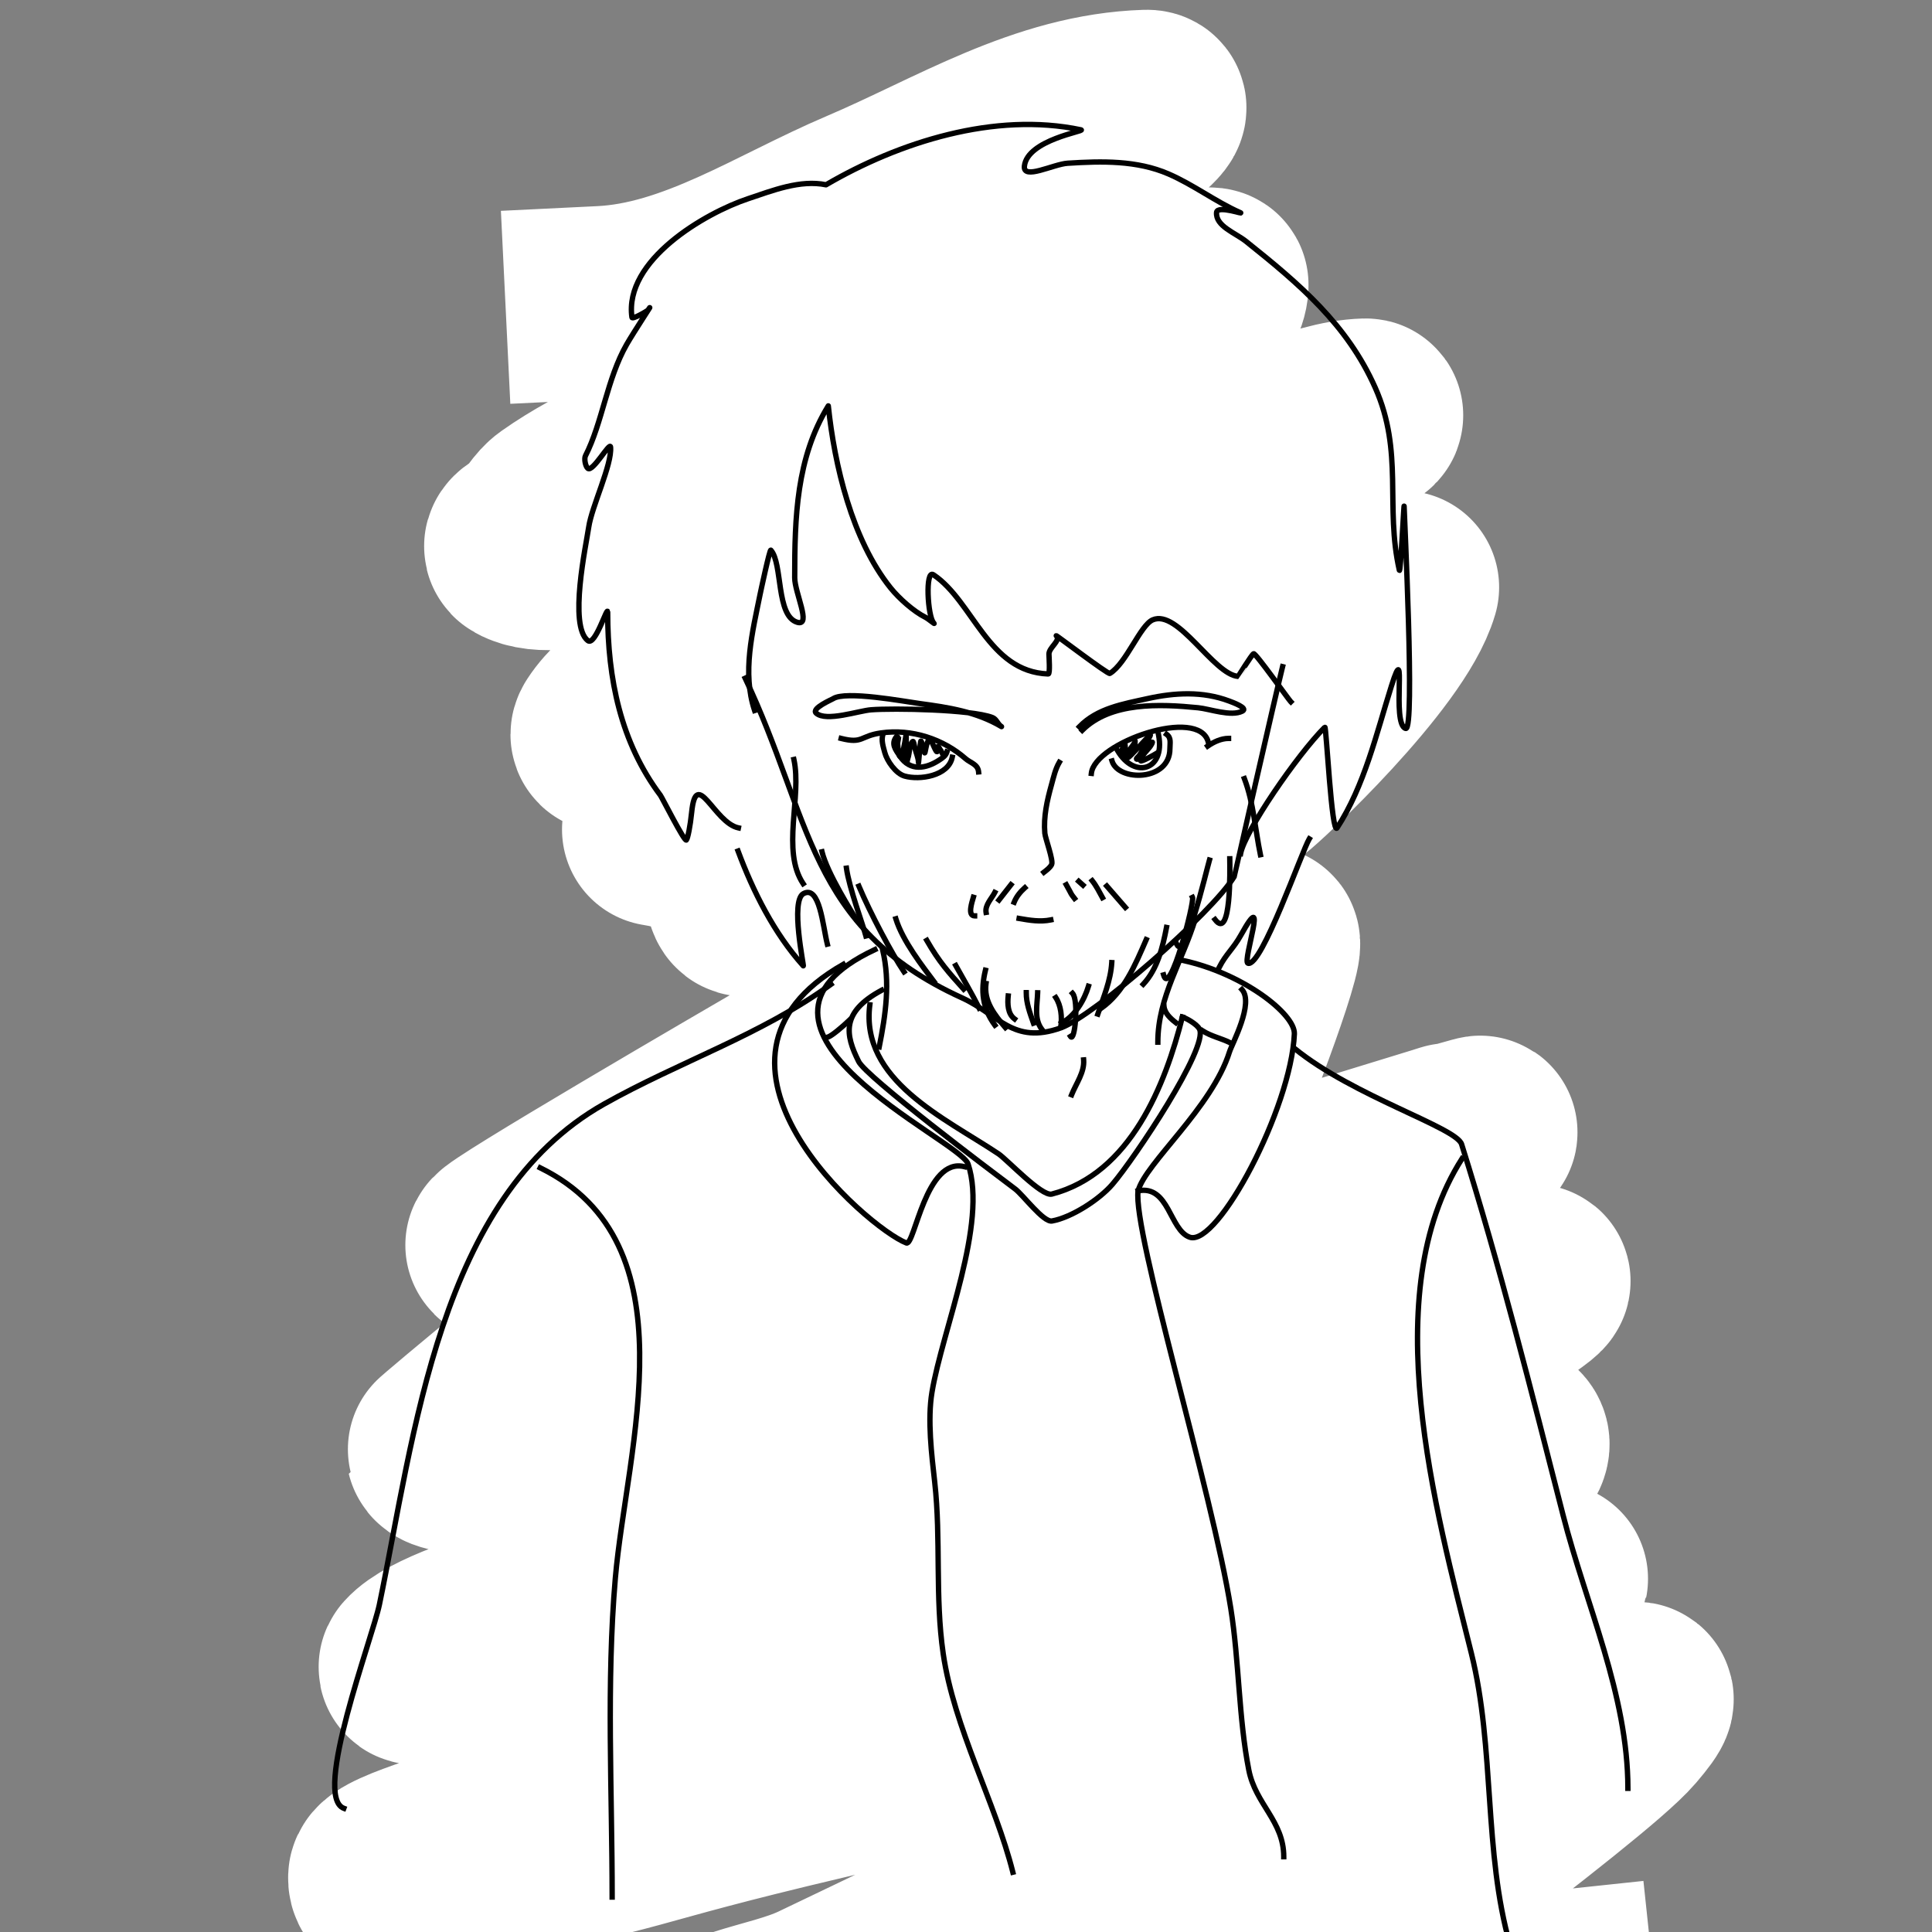 <?xml version="1.0" encoding="UTF-8" standalone="no"?>
<svg
   width="720"
   height="720"
   viewBox="0 0 190.5 190.5"
   version="1.1"
   id="svg8"
   inkscape:version="1.1.2 (0a00cf5339, 2022-02-04)"
   sodipodi:docname="fab.svgz"
   xmlns:inkscape="http://www.inkscape.org/namespaces/inkscape"
   xmlns:sodipodi="http://sodipodi.sourceforge.net/DTD/sodipodi-0.dtd"
   xmlns="http://www.w3.org/2000/svg"
   xmlns:svg="http://www.w3.org/2000/svg"
   xmlns:rdf="http://www.w3.org/1999/02/22-rdf-syntax-ns#"
   xmlns:cc="http://creativecommons.org/ns#"
   xmlns:dc="http://purl.org/dc/elements/1.1/">
  <rect x="0" y="0" width="190.5" height="190.5" fill="#808080" stroke="none"/>
  <defs
     id="defs2" />
  <sodipodi:namedview
     id="base"
     pagecolor="#ffffff"
     bordercolor="#666666"
     borderopacity="1.0"
     inkscape:pageopacity="0.0"
     inkscape:pageshadow="2"
     inkscape:zoom="0.35"
     inkscape:cx="400"
     inkscape:cy="560"
     inkscape:document-units="px"
     inkscape:current-layer="layer4"
     inkscape:document-rotation="0"
     showgrid="false"
     units="px"
     inkscape:pagecheckerboard="true"
     width="720px"
     objecttolerance="3" />
  <g
     inkscape:groupmode="layer"
     id="layer4"
     inkscape:label="Layer 2">
    <path
       style="fill:none;fill-opacity:1;stroke:#ffffff;stroke-width:19.05;stroke-linecap:square;stroke-linejoin:round;stroke-miterlimit:4;stroke-dasharray:none;stroke-dashoffset:26.683;stroke-opacity:1"
       d="m 59.368,29.839 c 9.267,-0.452 17.535,-6.084 25.887,-9.634 9.212,-3.915 17.722,-9.401 27.798,-9.716 1.303,-0.041 -1.65,2.024 -2.567,2.951 -8.963,9.062 1.746,1.492 -13.438,12.142 -9.825,6.892 -16.377,10.857 -26.458,16.404 -5.167,2.843 -10.819,4.873 -15.635,8.276 -0.868,0.613 -1.349,1.642 -2.061,2.431 -0.44,0.488 -2.003,1.034 -1.43,1.356 7.107,4.002 42.517,-15.672 50.701,-19.214 4.521,-1.957 8.789,-3.645 13.166,-5.835 0.33,-0.165 4.202,-1.372 4.174,-0.881 -0.139,2.472 -3.01,3.95 -4.765,5.697 -5.953,5.925 -9.355,8.536 -16.675,13.535 -3.798,2.594 -7.773,4.921 -11.642,7.408 -5.352,3.441 -22.734,11.614 -26.455,17.385 -0.795,1.233 2.967,-0.341 4.293,-0.967 2.849,-1.345 5.543,-3.004 8.394,-4.344 15.58,-7.324 30.397,-16.288 46.882,-21.119 4.415,-1.294 10.265,-4.643 15.098,-4.789 0.535,-0.016 -0.85,0.651 -1.248,1.009 -5.243,4.703 -2.65,2.473 -11.825,7.581 -19.781,11.014 -8.936,4.766 -28.575,16.404 -20.015,11.861 -8.241,5.147 -28.046,15.875 9.927,1.613 7.367,7.382 8.763,6.918 19.671,-5.711 44.959,-25.066 64.588,-30.803 -1.815,6.224 -14.385,17.991 -15.594,18.862 -16.416,8.576 -26.638,18.445 -42.693,27.704 -6.568,3.788 -30.869,17.964 -30.513,18.322 0.508,0.51 26.262,-11.163 27.937,-11.641 18.522,-5.282 28.766,-12.189 47.058,-18.246 1.005,-0.333 -5.329,16.504 -6.159,17.163 -6.339,5.034 8.208,-9.577 -1.433,-4.676 -3.971,2.019 -23.213,10.709 -27.517,12.171 -4.659,1.582 -9.634,2.107 -14.287,3.704 -4.117,1.413 -8.397,4.552 -12.371,6.541 -2.359,1.181 -19.1,15.156 -19.075,15.259 0.194,0.792 7.24,1.406 16.099,-0.941 23.509,-6.228 50.657,-20.258 74.026,-26.94 19.452,-5.943 -0.122,-0.066 12.036,-3.515 1.006,-0.286 -1.742,1.159 -2.614,1.737 -24.318,16.113 -50.225,32.358 -77.64,42.649 -0.819,0.307 -21.215,4.486 -24.554,8.209 -0.406,0.453 1.223,0.087 1.825,0 2.796,-0.406 5.555,-1.059 8.285,-1.786 7.556,-2.012 15.144,-3.921 22.626,-6.192 -19.425,22.263 98.892,-43.504 74.083,-27.457 -1.885,1.223 -10.757,6.582 -12.718,7.68 -23.361,13.092 33.586,-3.795 6.701,11.847 -5.465,3.18 -23.177,4.521 -28.832,7.348 -20.11,10.055 -40.412,16.573 -61.323,24.114 -4.61,1.662 -13.641,4.074 -13.71,5.281 -0.112,1.954 3.937,-0.015 5.858,-0.387 21.93,-4.239 15.714,-3.789 37.356,-8.899 17.264,-4.076 34.23,-8.506 51.329,-13.229 2.162,-0.597 17.578,-4.184 20.413,-6.83 0.44,-0.41 -1.002,0.665 -1.5,1.003 -7.091,4.808 -14.065,9.795 -21.303,14.378 -15.66,9.918 -32.51,17.942 -49.212,25.929 -4.711,2.253 -11.347,2.31 -14.154,6.713 -0.519,0.814 1.964,0.026 2.885,-0.265 5.645,-1.779 11.278,-3.664 16.695,-6.051 15.471,-6.818 30.661,-14.217 46.567,-20.108 4.5,-1.667 9.185,-2.781 13.758,-4.233 3.092,-0.982 6.196,-1.937 9.237,-3.066 3.358,-1.248 7.914,-4.886 4.14,-0.469 -4.007,4.69 -33.218,25.727 -33.38,27.21 -0.181,1.659 3.338,0 5.006,0 3.647,0 7.297,0.124 10.942,0 4.932,-0.167 6.73,-0.408 11.007,-0.862"
       id="path14851"
       sodipodi:nodetypes="csscsssssssssssssssssssccccssssssssssscscsscscccsssscssssssscssssssssc" />
  </g>
  <g
     inkscape:label="Layer 1"
     inkscape:groupmode="layer"
     id="layer1">
    <path
       style="fill:none;fill-opacity:0;stroke:#000000;stroke-width:0.529;stroke-linecap:square;stroke-linejoin:round;stroke-miterlimit:4;stroke-dasharray:none;stroke-dashoffset:26.683;stroke-opacity:1"
       d="m 73.476,66.874 c 6.534,13.7 6.149,24.583 21.363,31.51 3.618,1.647 5.041,4.656 9.766,2.964 3.253,-1.165 14.919,-11.331 17.101,-14.93 0.005,-0.009 4.122,-18.132 4.759,-20.682"
       id="path5503" />
    <path
       style="fill:none;fill-opacity:0;stroke:#000000;stroke-width:0.529;stroke-linecap:square;stroke-linejoin:round;stroke-miterlimit:4;stroke-dasharray:none;stroke-dashoffset:26.683;stroke-opacity:1"
       d="m 127.281,69.2 c -0.236,-0.236 -3.485,-4.852 -3.675,-4.741 -0.204,0.119 -1.511,2.237 -1.515,2.237 -2.43,-0.181 -5.932,-6.658 -8.433,-5.576 -1.228,0.532 -2.602,4.298 -4.225,5.283 -0.183,0.111 -5.551,-3.983 -5.272,-3.704 0.456,0.456 -0.732,1.145 -0.732,1.79 0,0.21 0.13,1.972 -0.069,1.965 -5.931,-0.208 -7.391,-7.158 -11.326,-9.783 -0.826,-0.551 -0.57,4.15 0.03,4.75 0.234,0.234 -0.526,-0.408 -0.822,-0.556 -1.153,-0.577 -2.6,-1.861 -3.44,-2.91 -3.787,-4.734 -5.523,-12.098 -6.13,-17.935 -3.157,5.139 -3.313,10.999 -3.313,16.944 0,1.469 1.677,4.801 0.265,4.399 -2.126,-0.606 -1.433,-5.799 -2.617,-7.115 -0.109,-0.121 -1.031,4.211 -1.059,4.351 -0.745,3.693 -1.791,7.714 -0.541,11.459"
       id="path5509" />
    <path
       style="fill:none;fill-opacity:0;stroke:#000000;stroke-width:0.529;stroke-linecap:square;stroke-linejoin:round;stroke-miterlimit:4;stroke-dasharray:none;stroke-dashoffset:26.683;stroke-opacity:1"
       d="m 72.809,81.63 c -2.39,-0.503 -4.159,-6.034 -4.612,-1.512 -0.13,1.298 -0.384,2.574 -0.521,2.711 -0.191,0.191 -2.402,-4.202 -2.556,-4.407 -3.917,-5.223 -5.203,-11.487 -5.203,-18.055 0,-0.781 -1.214,3.374 -1.953,2.801 -1.908,-1.481 -0.175,-9.422 0.084,-11.188 0.299,-2.045 2.313,-6.183 2.154,-7.899 -0.053,-0.572 -1.752,2.499 -2.239,2.103 -0.242,-0.197 -0.382,-0.953 -0.239,-1.234 1.669,-3.259 2.122,-7.59 4.068,-10.992 0.664,-1.16 2.867,-4.513 2.121,-3.403 -0.087,0.129 -1.57,0.965 -1.601,0.745 -0.806,-5.643 7.226,-10.297 11.439,-11.703 2.414,-0.806 5.156,-1.901 7.697,-1.376 7.181,-4.197 16.628,-7.221 25.144,-5.418 0.511,0.108 -5.29,0.973 -5.583,3.571 -0.16,1.417 2.845,-0.189 4.267,-0.279 3.374,-0.214 6.823,-0.295 9.946,1.058 2.462,1.067 4.611,2.721 7.026,3.792 0.698,0.31 -2.228,-0.761 -2.291,0 -0.112,1.354 1.845,2.01 2.907,2.858 5.268,4.204 9.969,8.195 12.735,14.419 2.822,6.349 0.954,11.702 2.381,18 0.11,0.486 0.47,-6.961 0.47,-6.276 0,0.697 1.089,22.125 0.16,21.883 -1.459,-0.38 0.221,-9.374 -1.413,-4.184 -1.48,4.701 -2.669,9.867 -5.357,13.982 -0.536,0.821 -1.066,-10.065 -1.208,-9.923 -2.714,2.714 -7.897,10.262 -8.304,12.463"
       id="path5517" />
    <path
       style="fill:none;fill-opacity:0;stroke:#000000;stroke-width:0.529;stroke-linecap:square;stroke-linejoin:round;stroke-miterlimit:4;stroke-dasharray:none;stroke-dashoffset:26.683;stroke-opacity:1"
       d="m 117.87,90.582 c -1.234,4.096 -3.704,7.737 -3.704,12.176"
       id="path5535" />
    <path
       style="fill:none;fill-opacity:0;stroke:#000000;stroke-width:0.529;stroke-linecap:square;stroke-linejoin:round;stroke-miterlimit:4;stroke-dasharray:none;stroke-dashoffset:26.683;stroke-opacity:1"
       d="m 87.027,93.637 c 0.773,3.232 0.3,6.42 -0.334,9.591"
       id="path5537" />
    <path
       style="fill:none;fill-opacity:0;stroke:#000000;stroke-width:0.529;stroke-linecap:square;stroke-linejoin:round;stroke-miterlimit:4;stroke-dasharray:none;stroke-dashoffset:26.683;stroke-opacity:1"
       d="m 81.938,97.052 c -6.872,4.988 -15.02,7.662 -22.383,11.815 -16.311,9.199 -18.691,32.742 -22.145,49.347 -0.687,3.303 -6.624,18.92 -3.508,20.09"
       id="path5547" />
    <path
       style="fill:none;fill-opacity:0;stroke:#000000;stroke-width:0.529;stroke-linecap:square;stroke-linejoin:round;stroke-miterlimit:4;stroke-dasharray:none;stroke-dashoffset:26.683;stroke-opacity:1"
       d="m 127.652,103.384 c 5.761,4.701 15.947,7.791 16.465,9.438 3.785,12.05 6.864,24.277 10.007,36.58 2.255,8.828 6.391,17.706 6.391,26.932"
       id="path5549"
       sodipodi:nodetypes="ccsc" />
    <path
       style="fill:none;fill-opacity:0;stroke:#000000;stroke-width:0.529;stroke-linecap:square;stroke-linejoin:round;stroke-miterlimit:4;stroke-dasharray:none;stroke-dashoffset:26.683;stroke-opacity:1"
       d="m 107.61,76.257 c 0.315,-3.032 10.628,-6.618 11.527,-3.084"
       id="path5571" />
    <path
       style="fill:none;fill-opacity:0;stroke:#000000;stroke-width:0.529;stroke-linecap:square;stroke-linejoin:round;stroke-miterlimit:4;stroke-dasharray:none;stroke-dashoffset:26.683;stroke-opacity:1"
       d="m 119.08,73.568 c 0.582,-0.406 1.331,-0.759 2.059,-0.759"
       id="path5573" />
    <path
       style="fill:none;fill-opacity:0;stroke:#000000;stroke-width:0.529;stroke-linecap:square;stroke-linejoin:round;stroke-miterlimit:4;stroke-dasharray:none;stroke-dashoffset:26.683;stroke-opacity:1"
       d="m 96.492,76.111 c -0.067,-0.754 -0.803,-0.882 -1.281,-1.301 -2.21,-1.937 -5.31,-2.975 -8.357,-2.538 -2.05,0.294 -1.758,1.085 -3.911,0.541"
       id="path5579" />
    <path
       style="fill:none;fill-opacity:0;stroke:#000000;stroke-width:0.529;stroke-linecap:square;stroke-linejoin:round;stroke-miterlimit:4;stroke-dasharray:none;stroke-dashoffset:26.683;stroke-opacity:1"
       d="m 115.032,72.409 c 0.479,0.347 0.324,0.869 0.324,1.415 0,3.235 -5.09,3.267 -5.708,1.209"
       id="path5583" />
    <path
       style="fill:none;fill-opacity:0;stroke:#000000;stroke-width:0.529;stroke-linecap:square;stroke-linejoin:round;stroke-miterlimit:4;stroke-dasharray:none;stroke-dashoffset:26.683;stroke-opacity:1"
       d="m 114.237,72.47 c 0.706,3.606 -2.607,4.439 -4.217,1.219"
       id="path5589" />
    <path
       style="fill:none;fill-opacity:0;stroke:#000000;stroke-width:0.529;stroke-linecap:square;stroke-linejoin:round;stroke-miterlimit:4;stroke-dasharray:none;stroke-dashoffset:26.683;stroke-opacity:1"
       d="m 110.555,74.224 c 0.067,-0.219 0.132,-0.438 0.201,-0.656 0.288,-0.915 0.13,0.807 0.292,0.872 0.026,0.011 0.272,-0.402 0.508,-0.75 0.024,-0.036 0.367,-0.459 0.367,-0.607 0,-0.118 -5.3e-4,0.241 -0.039,0.353 -0.06,0.176 -0.817,1.222 -0.7,1.281 0.127,0.064 1.953,-2.031 2.209,-2.223 0.125,-0.094 -0.115,0.292 -0.185,0.432 -0.268,0.532 -0.525,1.057 -0.861,1.551 -0.086,0.126 -0.396,0.354 -0.246,0.385 0.332,0.07 1.041,-1.506 1.502,-1.679 0.075,-0.028 -0.033,0.159 -0.07,0.231 -0.235,0.464 -1.051,1.073 -1.063,1.587 -0.004,0.192 1.447,-0.632 1.602,-0.735"
       id="path5591" />
    <path
       style="fill:none;fill-opacity:0;stroke:#000000;stroke-width:0.529;stroke-linecap:square;stroke-linejoin:round;stroke-miterlimit:4;stroke-dasharray:none;stroke-dashoffset:26.683;stroke-opacity:1"
       d="m 87.059,72.405 c -0.183,0.614 0.024,1.196 0.181,1.794 0.214,0.816 1.08,2.074 1.953,2.323 1.483,0.424 4.331,-0.001 4.7,-1.854"
       id="path5595" />
    <path
       style="fill:none;fill-opacity:0;stroke:#000000;stroke-width:0.529;stroke-linecap:square;stroke-linejoin:round;stroke-miterlimit:4;stroke-dasharray:none;stroke-dashoffset:26.683;stroke-opacity:1"
       d="m 88.416,72.608 c -0.601,0.719 -0.115,1.315 0.323,1.966 1.008,1.498 2.569,1.239 3.898,0.353 0.333,-0.222 0.614,-0.401 0.733,-0.792"
       id="path5597" />
    <path
       style="fill:none;fill-opacity:0;stroke:#000000;stroke-width:0.529;stroke-linecap:square;stroke-linejoin:round;stroke-miterlimit:4;stroke-dasharray:none;stroke-dashoffset:26.683;stroke-opacity:1"
       d="m 88.576,72.885 c -0.022,0.164 -0.078,0.326 -0.066,0.491 0.224,3.028 0.776,-0.435 0.843,-1.072 0.004,-0.042 0,0.084 0,0.126 0,0.264 0,0.528 0,0.792 0,0.361 -0.264,1.663 -0.011,1.94 0.101,0.111 0.125,-0.274 0.18,-0.414 0.149,-0.377 0.146,-1.369 0.476,-1.635 0.075,-0.061 0.114,0.192 0.218,0.661 0.102,0.463 0.348,0.948 0.348,1.426 0,0.102 0.019,-0.203 0.036,-0.304 0.024,-0.143 0.137,-1.835 0.21,-1.835 0.075,0 0.267,1.035 0.365,1.172 0.061,0.086 0.137,-1.048 0.476,-1.397 0.078,-0.081 0.479,0.878 0.489,0.9 0.558,1.18 0.063,-0.798 0.52,0.107 0.183,0.276 0.104,0.137 0.242,0.413"
       id="path5599" />
    <path
       style="fill:none;fill-opacity:0;stroke:#000000;stroke-width:0.529;stroke-linecap:square;stroke-linejoin:round;stroke-miterlimit:4;stroke-dasharray:none;stroke-dashoffset:26.683;stroke-opacity:1"
       d="m 104.448,75.172 c -0.399,0.68 -0.558,1.452 -0.769,2.206 -0.435,1.559 -0.797,3.149 -0.655,4.785 0.042,0.483 0.868,2.701 0.669,3.084 -0.164,0.316 -0.49,0.55 -0.761,0.761"
       id="path5609" />
    <path
       style="fill:none;fill-opacity:0;stroke:#000000;stroke-width:0.529;stroke-linecap:square;stroke-linejoin:round;stroke-miterlimit:4;stroke-dasharray:none;stroke-dashoffset:26.683;stroke-opacity:1"
       d="m 106.434,71.655 c 1.755,-1.816 4.31,-2.239 6.713,-2.77 2.708,-0.599 5.435,-0.741 8.045,0.237 0.39,0.146 1.902,0.7 1.309,0.998 -1.119,0.563 -3.212,-0.219 -4.362,-0.334 -3.774,-0.375 -8.617,-0.589 -11.431,2.224"
       id="path5892" />
    <path
       style="fill:none;fill-opacity:0;stroke:#000000;stroke-width:0.529;stroke-linecap:square;stroke-linejoin:round;stroke-miterlimit:4;stroke-dasharray:none;stroke-dashoffset:26.683;stroke-opacity:1"
       d="m 98.751,71.647 c -2.466,-1.472 -5.288,-1.9 -8.033,-2.269 -1.515,-0.204 -7.347,-1.302 -8.578,-0.48 -0.112,0.075 -2.176,0.955 -1.661,1.42 0.978,0.883 4.185,-0.239 5.421,-0.332 2.221,-0.167 9.805,-0.045 11.94,0.756 0.445,0.167 0.499,0.644 0.911,0.904 z"
       id="path5896" />
    <path
       style="fill:none;fill-opacity:0;stroke:#000000;stroke-width:0.529;stroke-linecap:square;stroke-linejoin:round;stroke-miterlimit:4;stroke-dasharray:none;stroke-dashoffset:26.683;stroke-opacity:1"
       d="m 99.411,98.207 c -0.077,0.774 -0.052,1.754 0.624,2.261"
       id="path6021" />
    <path
       style="fill:none;fill-opacity:0;stroke:#000000;stroke-width:0.529;stroke-linecap:square;stroke-linejoin:round;stroke-miterlimit:4;stroke-dasharray:none;stroke-dashoffset:26.683;stroke-opacity:1"
       d="m 101.193,97.878 c -0.009,1.046 0.372,2.037 0.711,3.009"
       id="path6023" />
    <path
       style="fill:none;fill-opacity:0;stroke:#000000;stroke-width:0.529;stroke-linecap:square;stroke-linejoin:round;stroke-miterlimit:4;stroke-dasharray:none;stroke-dashoffset:26.683;stroke-opacity:1"
       d="m 104.104,98.366 c 0.517,0.796 0.634,1.912 0.493,2.873"
       id="path6025" />
    <path
       style="fill:none;fill-opacity:0;stroke:#000000;stroke-width:0.529;stroke-linecap:square;stroke-linejoin:round;stroke-miterlimit:4;stroke-dasharray:none;stroke-dashoffset:26.683;stroke-opacity:1"
       d="m 105.756,97.946 c 0.629,0.701 0.219,4.901 -0.196,4.249"
       id="path6027" />
    <path
       style="fill:none;fill-opacity:0;stroke:#000000;stroke-width:0.529;stroke-linecap:square;stroke-linejoin:round;stroke-miterlimit:4;stroke-dasharray:none;stroke-dashoffset:26.683;stroke-opacity:1"
       d="m 107.325,97.247 c -0.405,1.354 -1.332,2.957 -2.66,3.622"
       id="path6029" />
    <path
       style="fill:none;fill-opacity:0;stroke:#000000;stroke-width:0.529;stroke-linecap:square;stroke-linejoin:round;stroke-miterlimit:4;stroke-dasharray:none;stroke-dashoffset:26.683;stroke-opacity:1"
       d="m 102.314,97.893 c -0.034,1.181 -0.37,2.557 0.393,3.574"
       id="path6031" />
    <path
       style="fill:none;fill-opacity:0;stroke:#000000;stroke-width:0.529;stroke-linecap:square;stroke-linejoin:round;stroke-miterlimit:4;stroke-dasharray:none;stroke-dashoffset:26.683;stroke-opacity:1"
       d="m 97.166,95.669 c -0.492,2.027 -0.293,3.743 0.929,5.413"
       id="path6033" />
    <path
       style="fill:none;fill-opacity:0;stroke:#000000;stroke-width:0.529;stroke-linecap:square;stroke-linejoin:round;stroke-miterlimit:4;stroke-dasharray:none;stroke-dashoffset:26.683;stroke-opacity:1"
       d="m 97.224,96.98 c -0.242,1.739 0.856,3.102 1.909,4.34"
       id="path6035" />
    <path
       style="fill:none;fill-opacity:0;stroke:#000000;stroke-width:0.529;stroke-linecap:square;stroke-linejoin:round;stroke-miterlimit:4;stroke-dasharray:none;stroke-dashoffset:26.683;stroke-opacity:1"
       d="m 101.049,87.539 c -0.446,0.397 -0.827,0.865 -1.05,1.423"
       id="path6037" />
    <path
       style="fill:none;fill-opacity:0;stroke:#000000;stroke-width:0.529;stroke-linecap:square;stroke-linejoin:round;stroke-miterlimit:4;stroke-dasharray:none;stroke-dashoffset:26.683;stroke-opacity:1"
       d="m 99.682,87.237 c -0.393,0.501 -0.785,1.002 -1.178,1.503"
       id="path6039" />
    <path
       style="fill:none;fill-opacity:0;stroke:#000000;stroke-width:0.529;stroke-linecap:square;stroke-linejoin:round;stroke-miterlimit:4;stroke-dasharray:none;stroke-dashoffset:26.683;stroke-opacity:1"
       d="m 98.088,88.001 c -0.297,0.585 -0.98,1.241 -0.859,1.963"
       id="path6041" />
    <path
       style="fill:none;fill-opacity:0;stroke:#000000;stroke-width:0.529;stroke-linecap:square;stroke-linejoin:round;stroke-miterlimit:4;stroke-dasharray:none;stroke-dashoffset:26.683;stroke-opacity:1"
       d="m 95.979,88.474 c -0.109,0.391 -0.623,1.832 0.121,1.832"
       id="path6043" />
    <path
       style="fill:none;fill-opacity:0;stroke:#000000;stroke-width:0.529;stroke-linecap:square;stroke-linejoin:round;stroke-miterlimit:4;stroke-dasharray:none;stroke-dashoffset:26.683;stroke-opacity:1"
       d="m 105.136,87.238 c 0.667,1.182 0.361,0.757 0.811,1.346"
       id="path6045" />
    <path
       style="fill:none;fill-opacity:0;stroke:#000000;stroke-width:0.529;stroke-linecap:square;stroke-linejoin:round;stroke-miterlimit:4;stroke-dasharray:none;stroke-dashoffset:26.683;stroke-opacity:1"
       d="m 106.369,86.905 c 0.138,0.123 0.275,0.247 0.413,0.37"
       id="path6047" />
    <path
       style="fill:none;fill-opacity:0;stroke:#000000;stroke-width:0.529;stroke-linecap:square;stroke-linejoin:round;stroke-miterlimit:4;stroke-dasharray:none;stroke-dashoffset:26.683;stroke-opacity:1"
       d="m 107.696,86.842 c 0.406,0.506 0.694,1.098 1.008,1.666"
       id="path6049" />
    <path
       style="fill:none;fill-opacity:0;stroke:#000000;stroke-width:0.529;stroke-linecap:square;stroke-linejoin:round;stroke-miterlimit:4;stroke-dasharray:none;stroke-dashoffset:26.683;stroke-opacity:1"
       d="m 109.13,87.367 1.83,2.105"
       id="path6051" />
    <path
       style="fill:none;fill-opacity:0;stroke:#000000;stroke-width:0.529;stroke-linecap:square;stroke-linejoin:round;stroke-miterlimit:4;stroke-dasharray:none;stroke-dashoffset:26.683;stroke-opacity:1"
       d="m 81.051,83.985 c 0.508,2.11 3.014,6.069 3.344,6.607"
       id="path6166" />
    <path
       style="fill:none;fill-opacity:0;stroke:#000000;stroke-width:0.529;stroke-linecap:square;stroke-linejoin:round;stroke-miterlimit:4;stroke-dasharray:none;stroke-dashoffset:26.683;stroke-opacity:1"
       d="m 83.463,85.606 c 0.256,1.916 1.617,5.545 1.915,6.681"
       id="path6168" />
    <path
       style="fill:none;fill-opacity:0;stroke:#000000;stroke-width:0.529;stroke-linecap:square;stroke-linejoin:round;stroke-miterlimit:4;stroke-dasharray:none;stroke-dashoffset:26.683;stroke-opacity:1"
       d="m 84.69,87.378 c 1.1,2.63 3.289,6.747 4.447,8.443"
       id="path6170" />
    <path
       style="fill:none;fill-opacity:0;stroke:#000000;stroke-width:0.529;stroke-linecap:square;stroke-linejoin:round;stroke-miterlimit:4;stroke-dasharray:none;stroke-dashoffset:26.683;stroke-opacity:1"
       d="m 88.333,90.594 c 0.67,2.196 2.69,4.764 3.765,6.204"
       id="path6172" />
    <path
       style="fill:none;fill-opacity:0;stroke:#000000;stroke-width:0.529;stroke-linecap:square;stroke-linejoin:round;stroke-miterlimit:4;stroke-dasharray:none;stroke-dashoffset:26.683;stroke-opacity:1"
       d="m 91.385,92.725 c 1.234,2.154 2.135,3.136 3.635,4.808"
       id="path6174" />
    <path
       style="fill:none;fill-opacity:0;stroke:#000000;stroke-width:0.529;stroke-linecap:square;stroke-linejoin:round;stroke-miterlimit:4;stroke-dasharray:none;stroke-dashoffset:26.683;stroke-opacity:1"
       d="m 94.24,95.202 c 0.774,1.399 1.592,2.768 2.307,4.199"
       id="path6176" />
    <path
       style="fill:none;fill-opacity:0;stroke:#000000;stroke-width:0.529;stroke-linecap:square;stroke-linejoin:round;stroke-miterlimit:4;stroke-dasharray:none;stroke-dashoffset:26.683;stroke-opacity:1"
       d="m 121.259,84.678 c 0.014,0.995 0.155,8.134 -1.451,5.993"
       id="path6178" />
    <path
       style="fill:none;fill-opacity:0;stroke:#000000;stroke-width:0.529;stroke-linecap:square;stroke-linejoin:round;stroke-miterlimit:4;stroke-dasharray:none;stroke-dashoffset:26.683;stroke-opacity:1"
       d="m 119.257,84.806 c -0.345,1.179 -2.41,10.052 -3.224,8.306"
       id="path6180" />
    <path
       style="fill:none;fill-opacity:0;stroke:#000000;stroke-width:0.529;stroke-linecap:square;stroke-linejoin:round;stroke-miterlimit:4;stroke-dasharray:none;stroke-dashoffset:26.683;stroke-opacity:1"
       d="m 117.585,88.485 c 0.214,0.433 -2.23,9.962 -2.852,7.643"
       id="path6182" />
    <path
       style="fill:none;fill-opacity:0;stroke:#000000;stroke-width:0.529;stroke-linecap:square;stroke-linejoin:round;stroke-miterlimit:4;stroke-dasharray:none;stroke-dashoffset:26.683;stroke-opacity:1"
       d="m 115.021,91.449 c -0.37,1.94 -0.905,4.124 -2.293,5.597"
       id="path6184" />
    <path
       style="fill:none;fill-opacity:0;stroke:#000000;stroke-width:0.529;stroke-linecap:square;stroke-linejoin:round;stroke-miterlimit:4;stroke-dasharray:none;stroke-dashoffset:26.683;stroke-opacity:1"
       d="m 113.021,92.649 c -1.061,2.442 -2.206,5.206 -4.459,6.773"
       id="path6186" />
    <path
       style="fill:none;fill-opacity:0;stroke:#000000;stroke-width:0.529;stroke-linecap:square;stroke-linejoin:round;stroke-miterlimit:4;stroke-dasharray:none;stroke-dashoffset:26.683;stroke-opacity:1"
       d="m 109.623,94.916 c -0.11,1.802 -0.816,3.403 -1.376,5.075"
       id="path6188" />
    <path
       style="fill:none;fill-opacity:0;stroke:#000000;stroke-width:0.529;stroke-linecap:square;stroke-linejoin:round;stroke-miterlimit:4;stroke-dasharray:none;stroke-dashoffset:26.683;stroke-opacity:1"
       d="m 78.28,74.885 c 0.804,3.685 -1.257,8.992 0.912,12.245"
       id="path6190" />
    <path
       style="fill:none;fill-opacity:0;stroke:#000000;stroke-width:0.529;stroke-linecap:square;stroke-linejoin:round;stroke-miterlimit:4;stroke-dasharray:none;stroke-dashoffset:26.683;stroke-opacity:1"
       d="m 122.698,76.771 c 0.92,2.437 1.06,5.006 1.582,7.503"
       id="path6192" />
    <path
       style="fill:none;fill-opacity:0;stroke:#000000;stroke-width:0.529;stroke-linecap:square;stroke-linejoin:round;stroke-miterlimit:4;stroke-dasharray:none;stroke-dashoffset:26.683;stroke-opacity:1"
       d="m 72.773,83.913 c 1.479,3.976 3.555,8.12 6.432,11.32 0.096,0.107 -1.296,-6.405 0.014,-7.117 1.614,-0.877 1.909,3.198 2.36,4.979"
       id="path6309" />
    <path
       style="fill:none;fill-opacity:0;stroke:#000000;stroke-width:0.529;stroke-linecap:square;stroke-linejoin:round;stroke-miterlimit:4;stroke-dasharray:none;stroke-dashoffset:26.683;stroke-opacity:1"
       d="m 129.097,82.717 c -0.7,1.145 -4.727,12.744 -6.052,12.26 -0.554,-0.202 2.136,-7.871 -0.685,-2.78 -0.743,1.34 -1.496,1.901 -2.138,3.184"
       id="path6311" />
    <path
       style="fill:none;fill-opacity:0;stroke:#000000;stroke-width:0.529;stroke-linecap:square;stroke-linejoin:round;stroke-miterlimit:4;stroke-dasharray:none;stroke-dashoffset:26.683;stroke-opacity:1"
       d="m 86.269,93.632 c -16.51,7.735 8.381,18.728 9.186,21.141 1.957,5.872 -2.534,16.343 -3.559,22.495 -0.459,2.755 -0.034,6.168 0.27,8.883 0.626,5.599 0.019,11.279 0.834,16.895 1.06,7.309 5.16,14.734 6.87,21.56"
       id="path6327"
       sodipodi:nodetypes="cssssc" />
    <path
       style="fill:none;fill-opacity:0;stroke:#000000;stroke-width:0.529;stroke-linecap:square;stroke-linejoin:round;stroke-miterlimit:4;stroke-dasharray:none;stroke-dashoffset:26.683;stroke-opacity:1"
       d="m 122.46,97.572 c 1.208,1.346 -0.981,5.359 -1.226,6.138 -1.736,5.524 -8.296,10.998 -9.015,13.711 -0.553,4.007 7.328,29.749 9.141,41.179 0.831,5.242 0.767,10.782 1.777,15.936 0.659,3.365 3.445,5.03 3.445,8.54"
       id="path6329"
       sodipodi:nodetypes="cscssc" />
    <path
       style="fill:none;fill-opacity:0;stroke:#000000;stroke-width:0.529;stroke-linecap:square;stroke-linejoin:round;stroke-miterlimit:4;stroke-dasharray:none;stroke-dashoffset:26.683;stroke-opacity:1"
       d="m 53.267,115.152 c 15.162,7.441 8.512,27.647 7.407,40.451 -0.897,10.4 -0.314,21.002 -0.314,31.451"
       id="path6333" />
    <path
       style="fill:none;fill-opacity:0;stroke:#000000;stroke-width:0.529;stroke-linecap:square;stroke-linejoin:round;stroke-miterlimit:4;stroke-dasharray:none;stroke-dashoffset:26.683;stroke-opacity:1"
       d="m 85.767,99.078 c -0.96,7.432 7.361,11.143 12.684,14.692 0.842,0.561 4.257,4.228 5.259,3.969 7.757,-2.01 11.211,-10.818 12.873,-17.458"
       id="path6429"
       sodipodi:nodetypes="cssc" />
    <path
       style="fill:none;fill-opacity:0;stroke:#000000;stroke-width:0.529;stroke-linecap:square;stroke-linejoin:round;stroke-miterlimit:4;stroke-dasharray:none;stroke-dashoffset:26.683;stroke-opacity:1"
       d="m 86.934,97.64 c -4.042,2.175 -3.582,4.399 -2.266,7.031 0.761,1.522 12.948,10.705 15.422,12.56 0.797,0.597 2.789,3.314 3.643,3.161 1.92,-0.345 4.655,-2.102 5.966,-3.631 2.147,-2.505 9.491,-13.494 8.574,-15.287 -0.272,-0.532 -1.42,-1.125 -1.692,-1.194"
       id="path6431"
       sodipodi:nodetypes="csssssc" />
    <path
       style="fill:none;fill-opacity:0;stroke:#000000;stroke-width:0.529;stroke-linecap:square;stroke-linejoin:round;stroke-miterlimit:4;stroke-dasharray:none;stroke-dashoffset:26.683;stroke-opacity:1"
       d="m 100.488,90.563 c 1.065,0.185 2.083,0.353 3.128,0.14"
       id="path8049" />
    <path
       style="fill:none;fill-opacity:0;stroke:#000000;stroke-width:0.529;stroke-linecap:square;stroke-linejoin:round;stroke-miterlimit:4;stroke-dasharray:none;stroke-dashoffset:26.683;stroke-opacity:1"
       d="m 144.159,114.247 c -8.53,13.337 -2.611,34.599 0.92,48.765 2.336,9.376 1.186,19.597 3.824,28.789"
       id="path8442" />
    <path
       style="fill:none;fill-opacity:0;stroke:#000000;stroke-width:0.529;stroke-linecap:square;stroke-linejoin:round;stroke-miterlimit:4;stroke-dasharray:none;stroke-dashoffset:26.683;stroke-opacity:1"
       d="m 83.151,95.089 c -16.776,9.512 2.457,26.036 6.222,27.472 0.808,0.308 1.911,-8.513 5.735,-7.52"
       id="path8702"
       sodipodi:nodetypes="csc" />
    <path
       style="fill:none;fill-opacity:0;stroke:#000000;stroke-width:0.529;stroke-linecap:square;stroke-linejoin:round;stroke-miterlimit:4;stroke-dasharray:none;stroke-dashoffset:26.683;stroke-opacity:1"
       d="m 112.218,117.42 c 3.07,-0.609 3.095,3.894 5.101,4.574 2.755,0.935 9.986,-12.712 10.309,-20.047 0.086,-1.963 -5.111,-6.006 -11.08,-7.264"
       id="path8704"
       sodipodi:nodetypes="cssc" />
    <path
       style="fill:none;fill-opacity:0;stroke:#000000;stroke-width:0.529;stroke-linecap:square;stroke-linejoin:round;stroke-miterlimit:4;stroke-dasharray:none;stroke-dashoffset:26.683;stroke-opacity:1"
       d="m 118.578,101.639 c 0.834,0.541 1.855,0.748 2.656,1.15"
       id="path10054" />
    <path
       style="fill:none;fill-opacity:0;stroke:#000000;stroke-width:0.529;stroke-linecap:square;stroke-linejoin:round;stroke-miterlimit:4;stroke-dasharray:none;stroke-dashoffset:26.683;stroke-opacity:1"
       d="m 83.757,100.587 c -0.616,0.598 -1.747,1.565 -2.127,1.671"
       id="path10062" />
    <path
       style="fill:none;fill-opacity:0;stroke:#000000;stroke-width:0.529;stroke-linecap:square;stroke-linejoin:round;stroke-miterlimit:4;stroke-dasharray:none;stroke-dashoffset:26.683;stroke-opacity:1"
       d="m 114.772,99.222 c 0.061,0.682 0.657,1.218 1.166,1.612"
       id="path11526" />
    <path
       style="fill:none;fill-opacity:0;stroke:#000000;stroke-width:0.529;stroke-linecap:square;stroke-linejoin:round;stroke-miterlimit:4;stroke-dasharray:none;stroke-dashoffset:26.683;stroke-opacity:1"
       d="m 106.85,104.511 c 0.098,1.201 -0.742,2.327 -1.187,3.436"
       id="path12559" />
  </g>
</svg>
